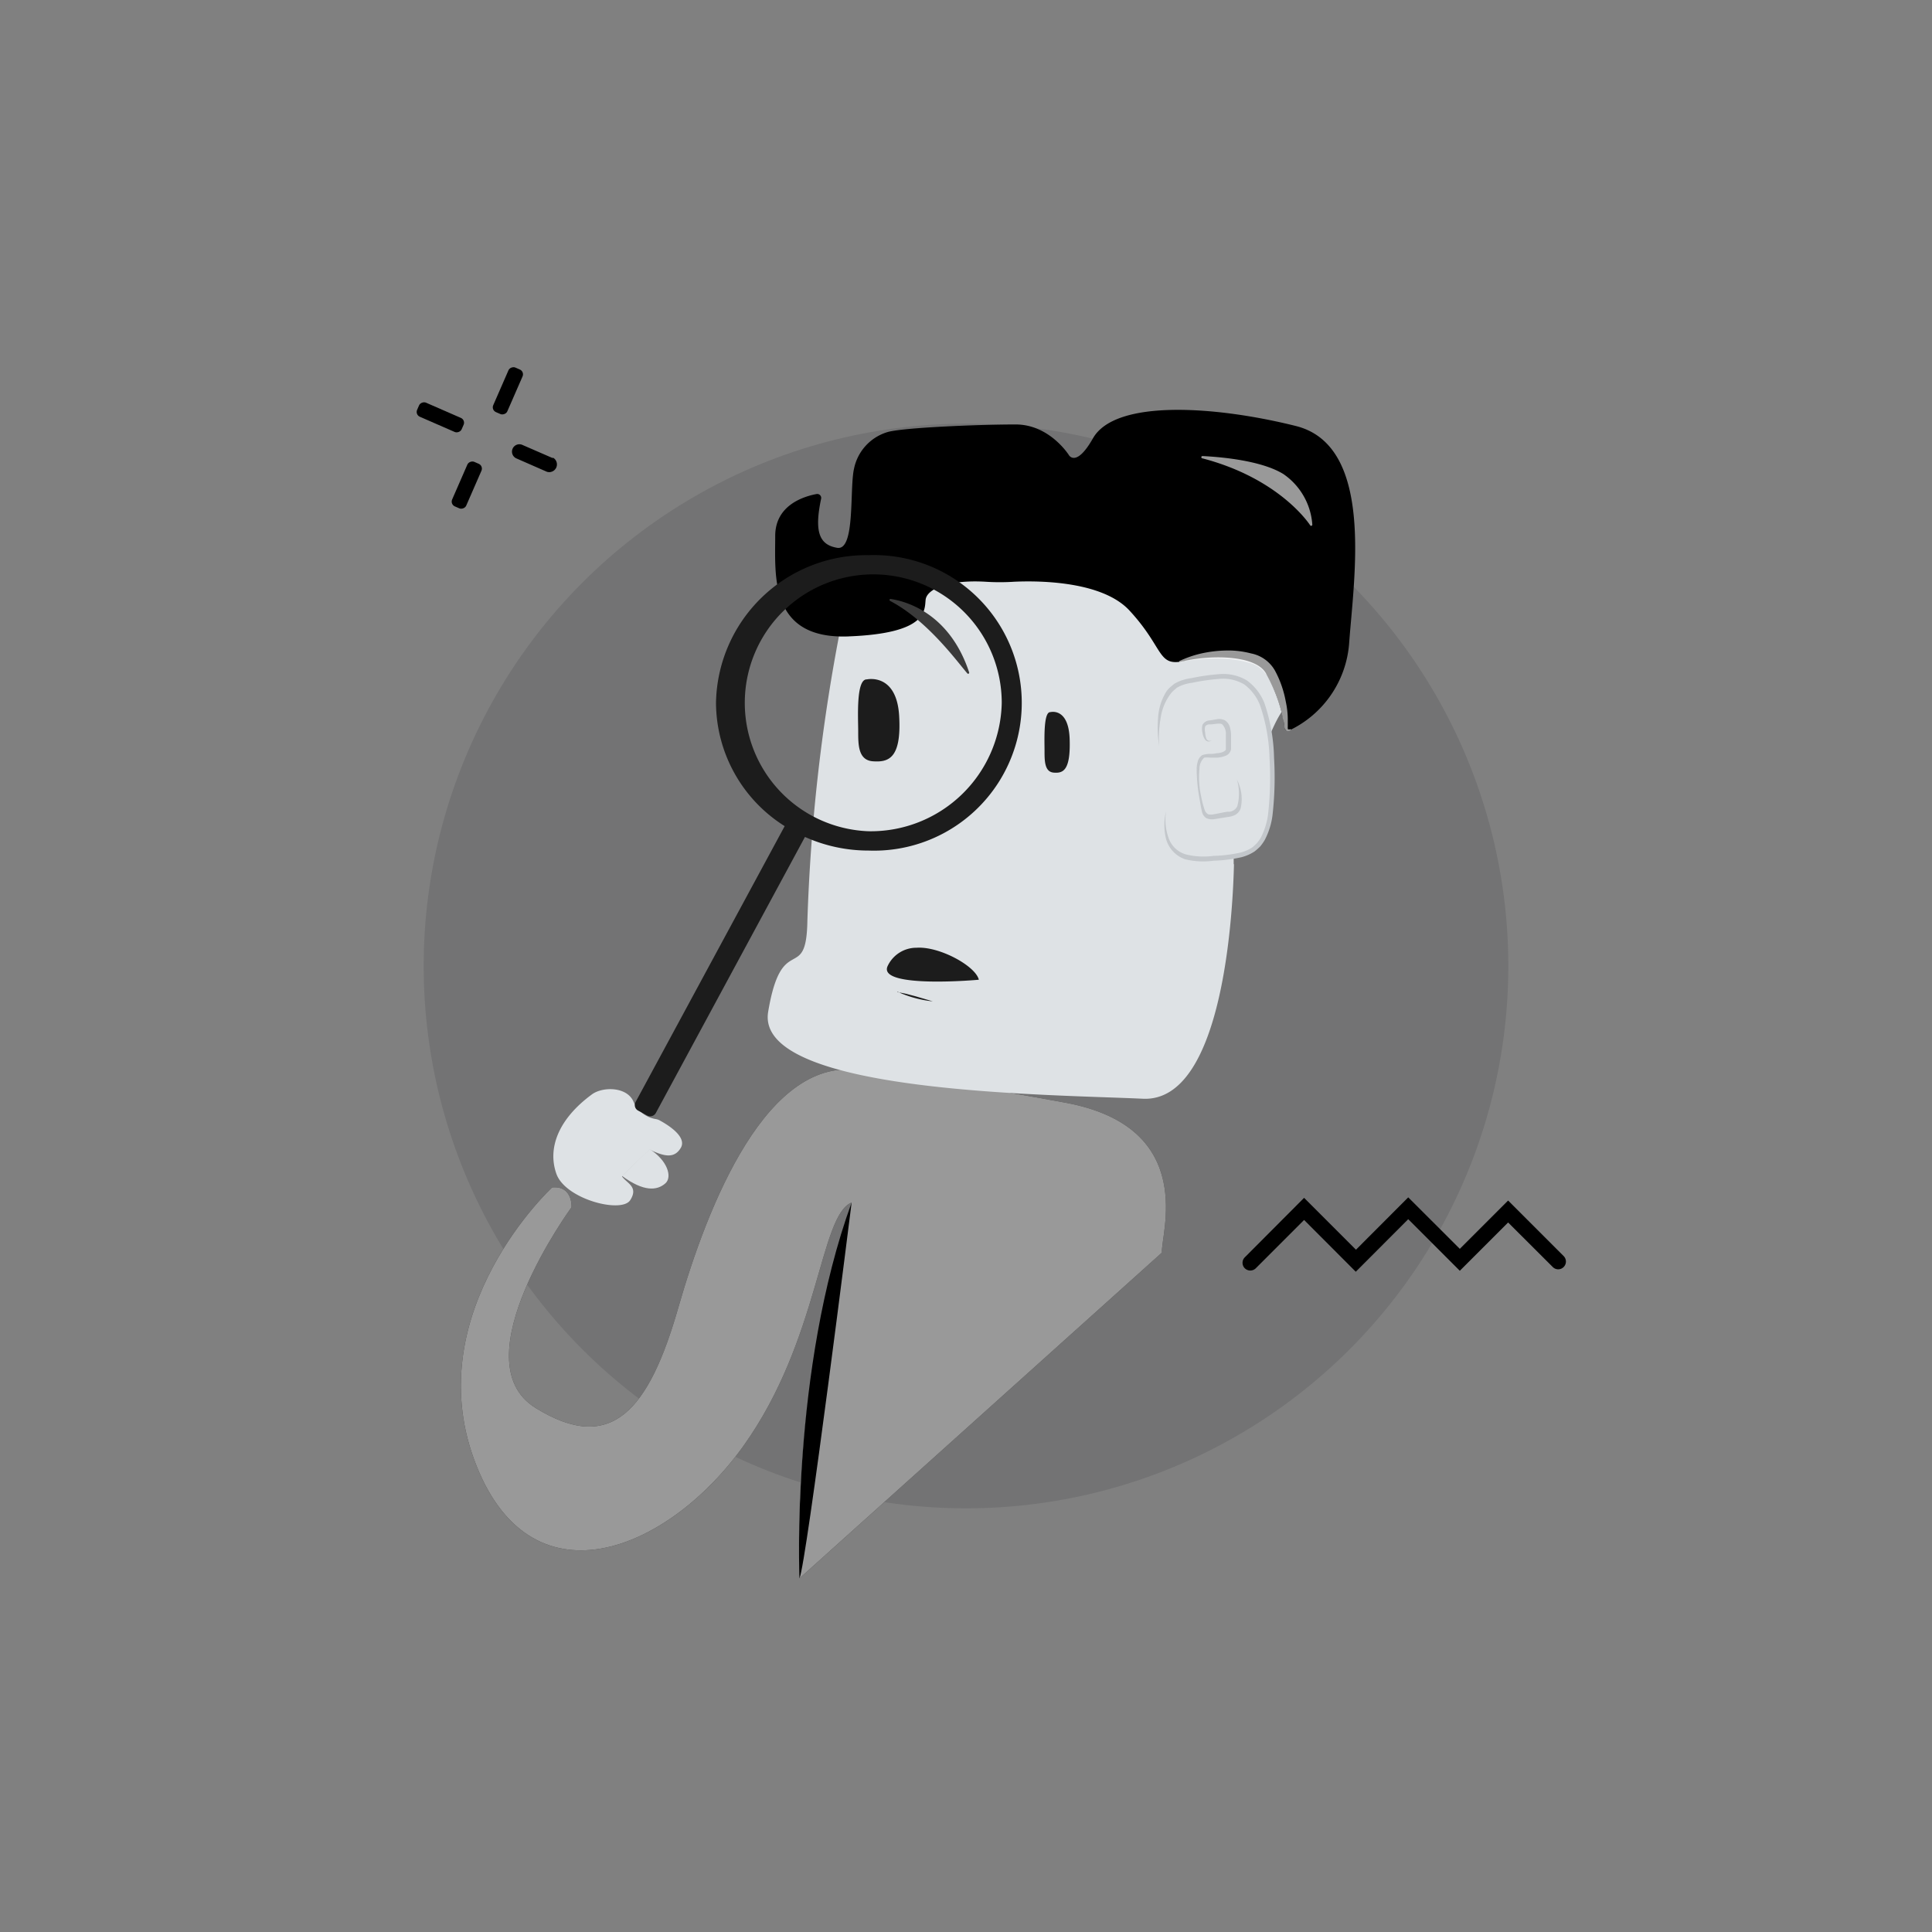<svg xmlns="http://www.w3.org/2000/svg" viewBox="0 0 200 200"><rect x="0" y="0" width="200" height="200" fill="#808080" stroke="none"/><circle cx="100" cy="100" r="56.14" fill="#2b2e33" opacity=".15"/><rect width="5.03" height="1.59" x="50.062" y="39.662" fill="currentColor" rx=".54" transform="rotate(-66.42 52.577 40.457)"/><path fill="currentColor" d="M57.21 47.42l-3.15-1.37a.764.764 0 10-.59 1.41l3.15 1.38a.8.8 0 00.63-1.46z"/><rect width="5.03" height="1.59" x="45.808" y="49.422" fill="currentColor" rx=".54" transform="rotate(-66.42 48.323 50.217)"/><rect width="1.59" height="5.03" x="44.791" y="40.686" fill="currentColor" rx=".54" transform="rotate(-66.42 45.586 43.201)"/><path fill="currentColor" d="M82.76 163.39c-.68-22.7 5.4-38.9 5.4-38.9-3.31 1.3-3.31 14.15-11.19 25.18s-22.22 16.87-27.89 1.42 8.08-28.17 8.08-28.17c2.16-.19 2 2.06 2 2.06s-11.61 15.87-3.73 20.76 11.76.2 14.79-10.38 9.23-26.36 19.07-24.51c0 0 6.77.68 21 3.3 13.94 2.58 9.76 13.94 10 15.51"/><path fill="#dee2e5" d="M64.39 121.73c2.24 1.65 3.63 1.54 4.5.76.72-.66.21-2.36-1.65-3.54"/><path fill="#dee2e5" d="M67.24 119c1.46.69 2.56 1 3.25-.2.47-.85-.5-1.88-2.17-2.8a1.27 1.27 0 00-.41-.15 3.06 3.06 0 01-2.35-1.85c-.7-1.52-3.16-1.52-4.27-.72-3.51 2.57-4.63 5.61-3.69 8.24s6.75 4.12 7.64 2.72-.36-1.74-.85-2.46"/><path fill="currentColor" d="M140.35 131.65l-5.35-5.36-5 5a.81.81 0 01-1.14 0 .8.8 0 010-1.13L135 124l5.37 5.37 5.41-5.42 5.34 5.33 5-5 5.75 5.75a.8.8 0 010 1.13.79.79 0 01-1.117.013l-.013-.013-4.62-4.61-5 5-5.34-5.34z"/><path fill="#fff" d="M82.76 163.39c-.68-22.7 5.4-38.9 5.4-38.9-3.31 1.3-3.31 14.15-11.19 25.18s-22.22 16.87-27.89 1.42 8.08-28.17 8.08-28.17c2.16-.19 2 2.06 2 2.06s-11.61 15.87-3.73 20.76 11.76.2 14.79-10.38 9.23-26.36 19.07-24.51c0 0 6.77.68 21 3.3 13.94 2.58 9.76 13.94 10 15.51" opacity=".6"/><path fill="#1c1c1c" d="M94.15 98.81a3.29 3.29 0 013-1.89c2.37-.16 6.1 1.89 6.44 3.31-.01 0-10.54.95-9.44-1.42z"/><path fill="none" d="M127.71 89.48c3.27-.39 4.76-1.75 4.39-10.17a17.408 17.408 0 00-.22-2.45c-2.11 5.21-4.16 11.87-4.16 11.87z"/><path fill="#dee2e5" d="M127.71 89.48v-.75s3.31-14.73 5.91-16l-3-8-7.09.68-5.3-5.3-8-2.6h-6.13l-9 .95L89.91 62l-2.06 3.85h-1a189.676 189.676 0 00-3.27 29.48c-.11 6.62-2.64.94-4.06 9.41s29.32 8.55 38.77 9c8.5.43 9.36-20.12 9.45-24.3"/><path fill="#1c1c1c" d="M108.73 73.72s1.89-.52 2 2.79-.71 3.55-1.66 3.47-.94-1.26-.94-2.28-.13-4.02.6-3.98zm-18.99-3.39s3.08-.7 3.34 3.78-1.16 4.8-2.7 4.7-1.54-1.71-1.54-3.1-.24-5.43.9-5.38zm3.17 32.38c.32.05.63.11.94.18l.91.24.89.26.91.27a11.638 11.638 0 01-3.66-1z"/><path fill="currentColor" d="M133 75.39a.3.3 0 00.43.24 10.88 10.88 0 006.23-9c.48-6.77 2.68-20.48-5.51-22.53s-18.65-2.82-21 1.26c-1.75 3.09-2.5 1.75-2.5 1.75s-2-3.19-5.54-3.17c-3.76 0-11.66.32-13.24.79a5 5 0 00-3.46 3.78c-.48 2.05.15 8.51-1.74 8.2S84.29 55 85 51.64a.41.41 0 00-.46-.5c-1.31.24-4.29 1.14-4.29 4.34 0 4.09-.63 10.71 7.57 10.4s7.88-2.68 8-3.79 2.3-2.09 6.18-1.87a23.101 23.101 0 003 0c2.87-.13 9.19 0 11.94 3 3.63 3.94 2.84 5.83 5.67 5.2s7.57-.63 8.51 1.42a16.21 16.21 0 011.88 5.55z"/><path fill="#1c1c1c" d="M89.91 57.47a15.56 15.56 0 00-15.79 15.29 15.16 15.16 0 007.11 12.76l-15.44 28.57a.65.65 0 00.268.88h.002l.94.51a.66.66 0 00.89-.26l15.44-28.58a16 16 0 006.58 1.41 15.3 15.3 0 101.106-30.58q-.553-.02-1.106 0zm0 28.58a13.3 13.3 0 1113.79-13.29 13.56 13.56 0 01-13.79 13.29z"/><path fill="#3a3a3a" d="M92.17 62c1.47.21 6.09 1.37 8.15 7.59a.11.11 0 01-.19.11c-1.11-1.29-4.13-5.47-8-7.5a.11.11 0 01.04-.2z"/><path fill="#fff" d="M124.48 47.45a.12.12 0 010-.24c2 .1 6.11.47 8.37 1.86a6.93 6.93 0 013 5.23.12.12 0 01-.22.08c-.8-1.19-4.12-5.09-11.15-6.93z" opacity=".6"/><path fill="#1c1c1c" d="M91.89 100a3.29 3.29 0 013-1.89c2.36-.16 6.1 1.89 6.44 3.31-.01.01-10.55.95-9.44-1.42z"/><path fill="#fff" d="M122.07 68.44a11.002 11.002 0 012.36-.81 12.843 12.843 0 012.49-.29 9.231 9.231 0 012.58.3 3.64 3.64 0 012.5 1.81l-.05-.09a10.438 10.438 0 01.72 1.62 10.933 10.933 0 01.44 1.68 8.878 8.878 0 01.2 1.71v.84c0 .25-.05.36.31.27v.09c-.12.05-.26.16-.44.08a.53.53 0 01-.21-.39 3.845 3.845 0 00-.15-.81 12.373 12.373 0 00-.41-1.59 14.83 14.83 0 00-1.31-3 3 3 0 00-1.87-1.27 10.383 10.383 0 00-2.36-.38 19.192 19.192 0 00-4.78.34z" opacity=".6"/><path fill="#dee2e5" d="M120 77.24s-.86-6.1 2.91-6.71 8.3-2.38 8.76 8-1.92 10-7 10.35-3.99-4.88-3.99-4.88"/><path fill="#c3c7cb" d="M120 77.24a11.893 11.893 0 01-.12-2.86 5.77 5.77 0 01.86-2.79 2.568 2.568 0 01.53-.56l.3-.25.34-.18a4.88 4.88 0 011.43-.4 20.734 20.734 0 012.86-.41 4.74 4.74 0 012.88.65 5.32 5.32 0 011.81 2.34 18.79 18.79 0 011 5.68 34.434 34.434 0 01-.14 5.74 7.44 7.44 0 01-.85 2.8 5.356 5.356 0 01-.44.62 6.907 6.907 0 01-.57.51 4.589 4.589 0 01-1.38.61 14.999 14.999 0 01-2.88.36 8 8 0 01-2.92-.14 3.09 3.09 0 01-2-2.11 5.89 5.89 0 010-2.86 5.67 5.67 0 00.27 2.78 2.67 2.67 0 001.91 1.71 7.79 7.79 0 002.74.12 14.78 14.78 0 002.78-.34 4.299 4.299 0 001.22-.53 5.104 5.104 0 00.48-.45 4.003 4.003 0 00.39-.53 7.25 7.25 0 00.79-2.63 34.315 34.315 0 00.13-5.65 18.19 18.19 0 00-1-5.51 4.88 4.88 0 00-1.62-2.11 4.25 4.25 0 00-2.59-.57 21.06 21.06 0 00-2.79.4 4.359 4.359 0 00-1.3.36l-.29.15-.24.21a2.56 2.56 0 00-.45.48 5.47 5.47 0 00-1 2.52 11.636 11.636 0 00-.14 2.84z"/><path fill="#c3c7cb" d="M128.07 80.76a4.32 4.32 0 01.36 2.93 1.25 1.25 0 01-.53.65 2.229 2.229 0 01-.77.23l-1.44.23a1.42 1.42 0 01-.82-.11 1.07 1.07 0 01-.45-.7c-.12-.49-.19-1-.27-1.44a16.782 16.782 0 01-.27-2.92 2.894 2.894 0 01.1-.76 1.12 1.12 0 01.48-.7 2.592 2.592 0 01.8-.13 2.381 2.381 0 00.7-.07c.45 0 1-.22.94-.46v-1.42a1.42 1.42 0 00-.37-1.1c-.25-.18-.83 0-1.28 0a.533.533 0 00-.49.21 1.27 1.27 0 000 .63 1.821 1.821 0 00.14.67.37.37 0 00.55.12.51.51 0 01-.36.14.5.5 0 01-.35-.21 1.57 1.57 0 01-.26-.71 1.65 1.65 0 010-.8.89.89 0 01.73-.46l.73-.12a1.36 1.36 0 01.85.1 1.21 1.21 0 01.53.72 3.507 3.507 0 01.12.78v1.49a.91.91 0 01-.63.71 3.14 3.14 0 01-.77.17h-.74a3.6 3.6 0 00-.64 0 1.57 1.57 0 00-.49 1.13 9.273 9.273 0 00.17 2.87 9.474 9.474 0 00.36 1.39.81.81 0 00.36.47 1.2 1.2 0 00.6 0c.46-.07.94-.2 1.43-.26a1 1 0 001-.59 5.09 5.09 0 00-.05-2.76z"/><path fill="currentColor" d="M88.16 124.49s-4.69 37.48-5.4 38.9c0 0-.9-21.6 5.4-38.9z"/></svg>
